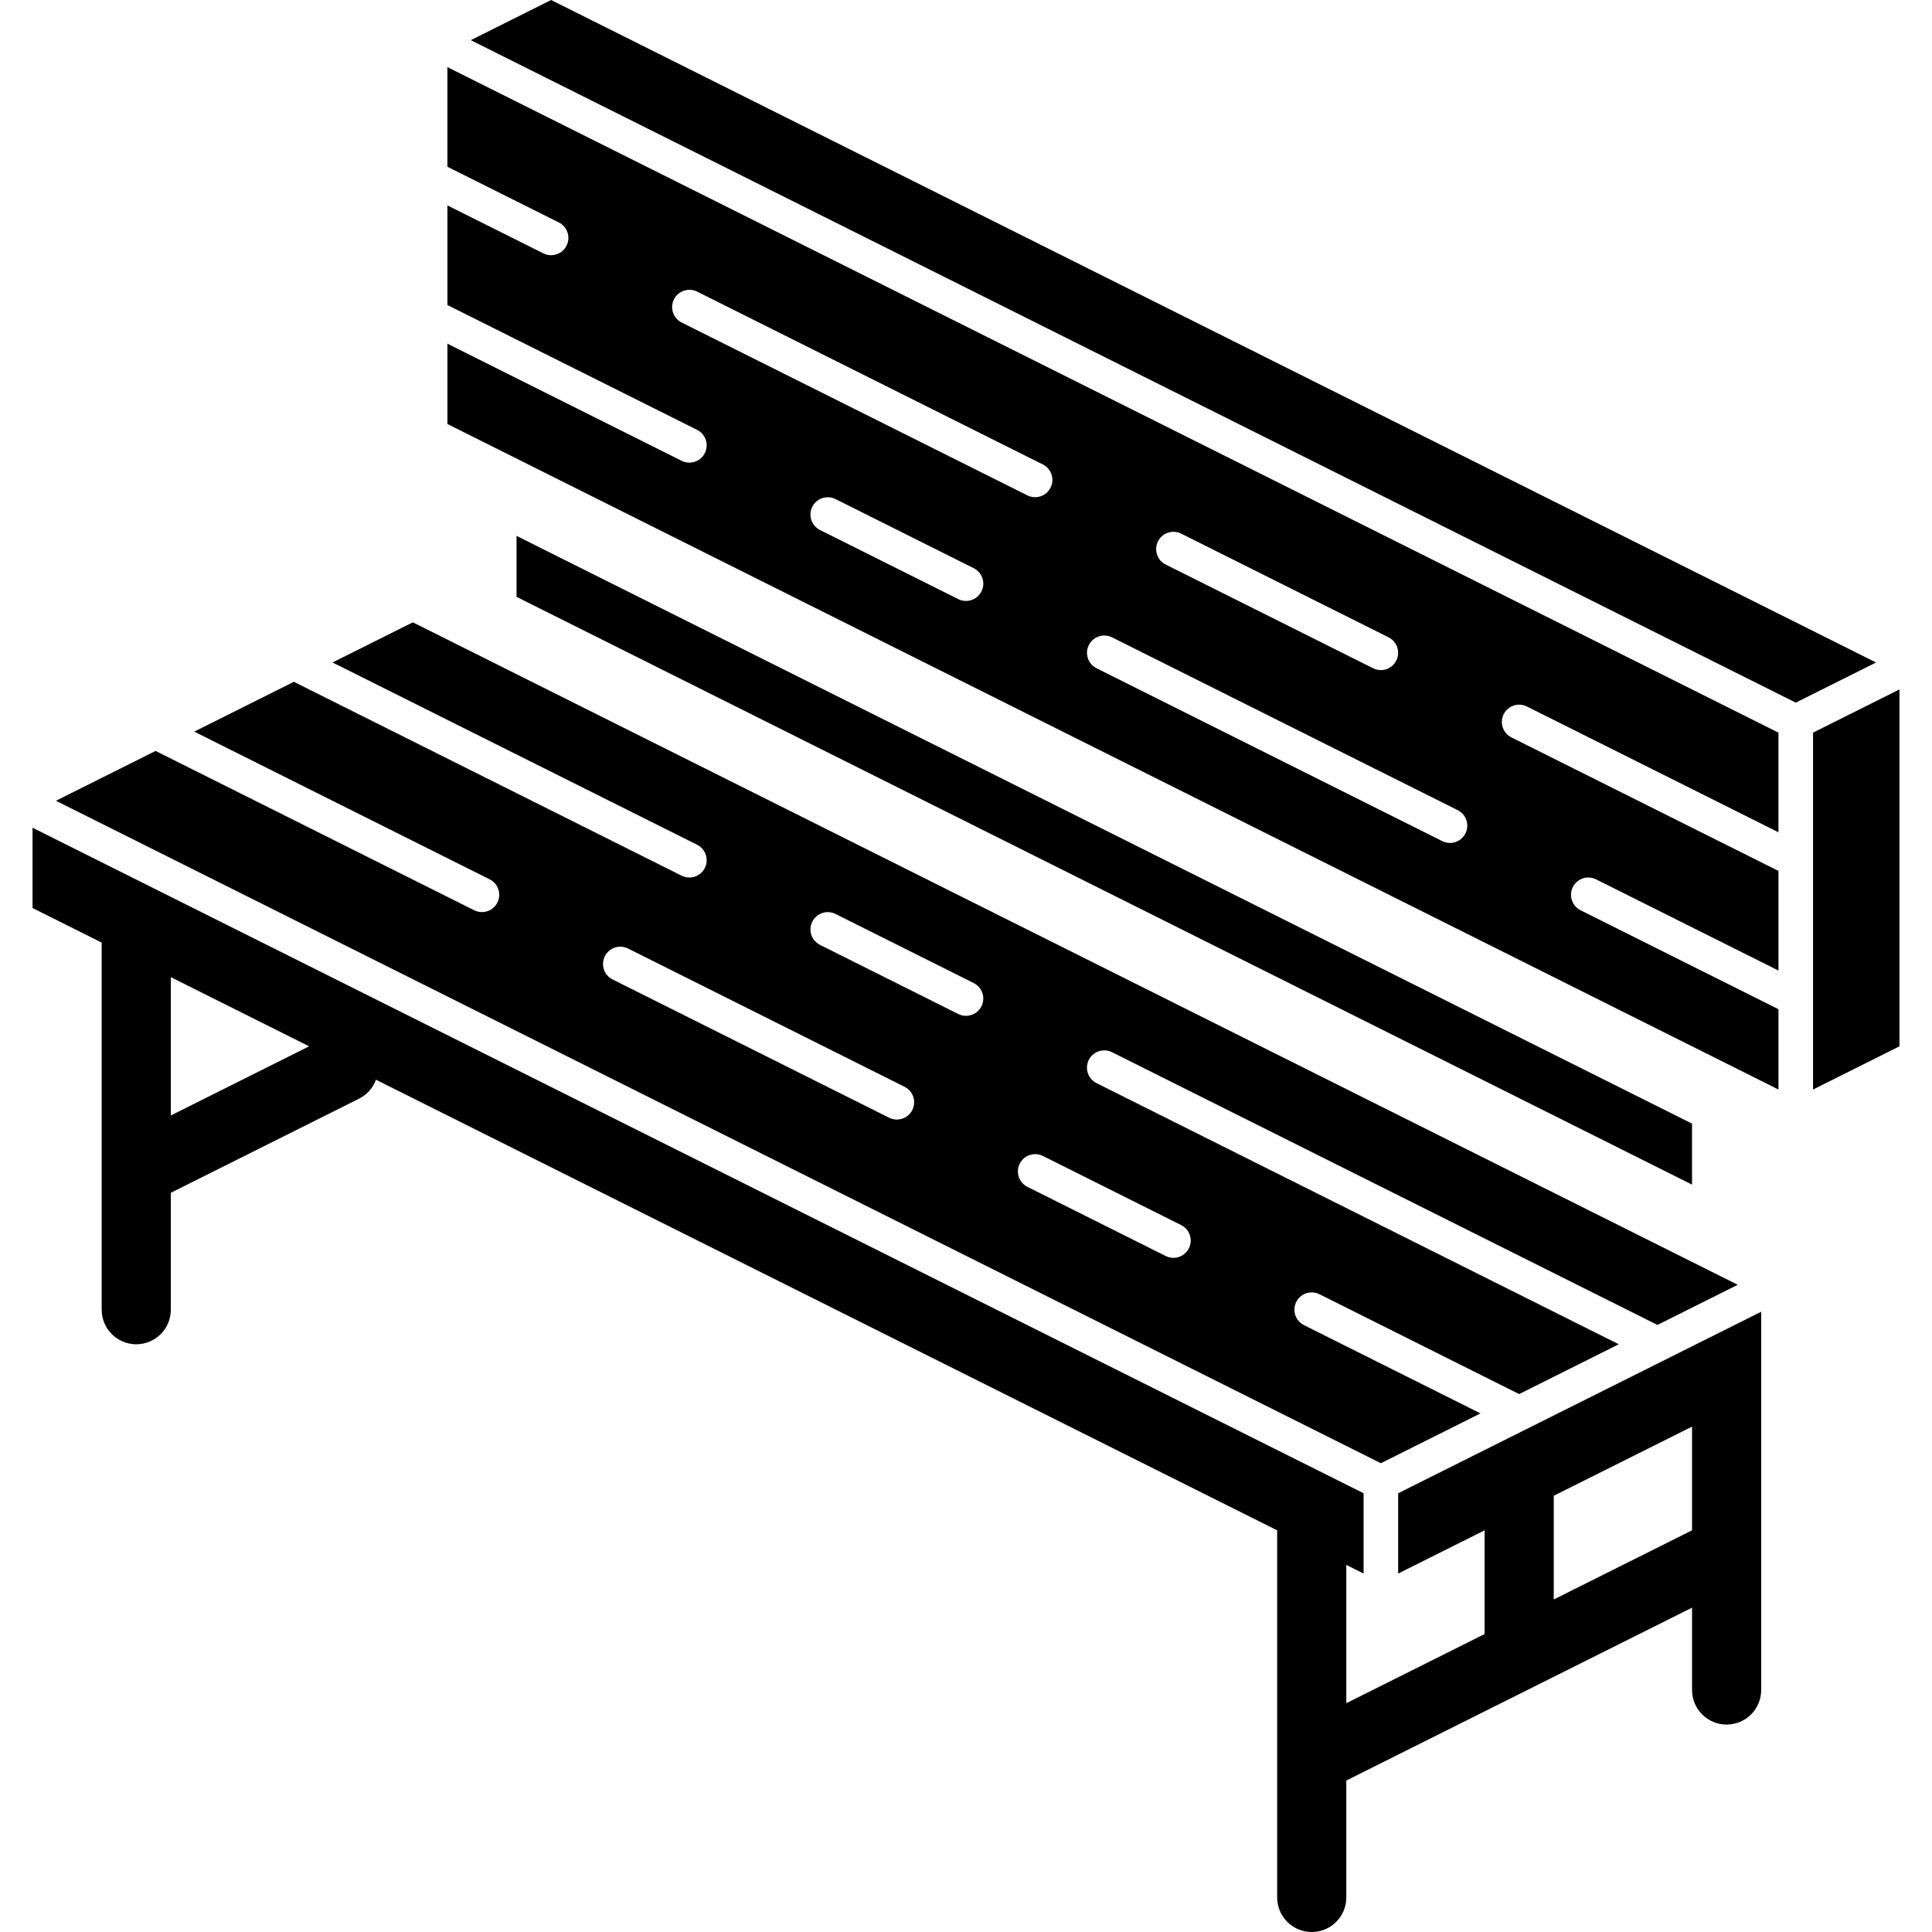 <?xml version="1.0" encoding="iso-8859-1"?>
<!-- Generator: Adobe Illustrator 19.0.0, SVG Export Plug-In . SVG Version: 6.00 Build 0)  -->
<svg  width="50" height="50" version="1.1" id="Capa_1" xmlns="http://www.w3.org/2000/svg" xmlns:xlink="http://www.w3.org/1999/xlink" x="0px" y="0px"
	 viewBox="0 0 510.921 510.921" style="enable-background:new 0 0 510.921 510.921;" xml:space="preserve">
<g>
	<g>
		<g>
			<path d="M369.746,416.128l22.857-11.429v27.427l-36.571,18.286v-36.57l4.571,2.286v-21.239l-352-176v21.239l18.286,9.143v97.079
				c0,5.049,4.093,9.143,9.143,9.143c5.049,0,9.143-4.093,9.143-9.143v-30.92l49.804-24.902c2.147-1.082,3.674-2.898,4.449-4.988
				l238.319,119.16v97.079c0,5.049,4.093,9.143,9.143,9.143s9.143-4.093,9.143-9.143v-30.92l91.429-45.714v21.777
				c0,5.049,4.093,9.143,9.143,9.143s9.143-4.093,9.143-9.143v-78.793v-3.493v-17.746l-96,48V416.128z M45.175,294.984v-36.57
				l36.57,18.285L45.175,294.984z M447.461,404.698l-36.571,18.286v-27.427l36.571-18.286V404.698z"/>
			<path d="M391.523,373.778l-46.679-23.339c-1.465-0.728-2.429-2.184-2.529-3.817c-0.099-1.633,0.682-3.195,2.047-4.095
				c1.366-0.9,3.109-1.002,4.57-0.267l52.812,26.406l26.348-13.174l-138.107-69.054c-1.465-0.728-2.429-2.184-2.529-3.817
				s0.681-3.195,2.047-4.095c1.366-0.9,3.109-1.002,4.57-0.267l144.241,72.121l21.237-10.618L141.657,180.814l-32.482-16.241
				l-21.237,10.618l96.424,48.212c2.252,1.133,3.162,3.874,2.035,6.129s-3.867,3.171-6.124,2.049L77.715,180.303l-26.348,13.174
				l78.138,39.069c2.252,1.133,3.162,3.874,2.035,6.129c-1.127,2.255-3.867,3.172-6.124,2.049l-84.272-42.136l-26.348,13.174
				l350.379,175.19L391.523,373.778z M241.264,293.537L241.264,293.537c-1.13,2.258-3.875,3.173-6.134,2.045l-73.143-36.571
				c-2.252-1.133-3.162-3.874-2.035-6.129c1.127-2.255,3.867-3.171,6.124-2.049l73.143,36.571c1.085,0.542,1.909,1.493,2.293,2.643
				C241.896,291.197,241.807,292.453,241.264,293.537z M259.55,266.109L259.55,266.109c-1.13,2.258-3.875,3.173-6.134,2.045
				l-36.571-18.286c-2.252-1.133-3.162-3.874-2.035-6.129c1.127-2.255,3.867-3.171,6.124-2.049l36.571,18.286
				c1.085,0.542,1.909,1.493,2.293,2.643C260.182,263.769,260.092,265.024,259.55,266.109z M314.407,330.109L314.407,330.109
				c-1.13,2.258-3.875,3.173-6.134,2.045l-36.571-18.286c-2.252-1.133-3.162-3.874-2.035-6.129c1.127-2.255,3.867-3.171,6.124-2.049
				l36.571,18.286c1.085,0.542,1.909,1.493,2.293,2.643C315.039,327.769,314.949,329.024,314.407,330.109z"/>
			<path d="M118.318,44.095l29.473,14.737c2.252,1.133,3.162,3.874,2.035,6.129c-1.127,2.255-3.867,3.171-6.124,2.049
				l-25.384-12.692v26.348l66.045,33.022c2.252,1.133,3.162,3.874,2.035,6.129c-1.127,2.255-3.867,3.171-6.124,2.049L118.318,90.89
				v21.237l31.518,15.759l320.482,160.241V266.89l-52.33-26.165c-1.465-0.728-2.429-2.184-2.529-3.817
				c-0.099-1.633,0.682-3.195,2.047-4.095s3.109-1.002,4.57-0.267l48.241,24.121v-26.348l-70.616-35.308
				c-1.465-0.728-2.429-2.184-2.529-3.817s0.682-3.195,2.047-4.095s3.109-1.002,4.57-0.267l66.527,33.263v-26.348l-352-176V44.095z
				 M259.55,156.394c-1.13,2.258-3.875,3.173-6.134,2.045l-36.571-18.286c-2.252-1.133-3.162-3.874-2.035-6.129
				c1.127-2.255,3.867-3.171,6.124-2.049l36.571,18.286c1.085,0.542,1.909,1.493,2.293,2.643
				C260.182,154.054,260.092,155.31,259.55,156.394z M306.228,143.162L306.228,143.162c1.132-2.255,3.875-3.17,6.134-2.045
				l54.857,27.429c2.252,1.133,3.162,3.874,2.035,6.129c-1.127,2.255-3.867,3.172-6.124,2.049l-54.857-27.429
				c-1.085-0.542-1.909-1.493-2.293-2.643C305.597,145.502,305.686,144.247,306.228,143.162z M287.943,170.591L287.943,170.591
				c1.134-2.254,3.875-3.167,6.134-2.045l91.429,45.714c2.252,1.133,3.162,3.874,2.035,6.129c-1.127,2.255-3.867,3.171-6.124,2.049
				l-91.429-45.714c-1.085-0.542-1.909-1.493-2.293-2.643C287.311,172.931,287.4,171.675,287.943,170.591z M178.228,79.162
				L178.228,79.162c1.133-2.255,3.875-3.169,6.134-2.045l91.429,45.714c2.252,1.133,3.162,3.874,2.035,6.129
				c-1.127,2.255-3.867,3.171-6.124,2.049l-91.429-45.714c-1.085-0.542-1.909-1.493-2.293-2.643
				C177.597,81.502,177.686,80.247,178.228,79.162z"/>
			<polygon points="479.461,193.746 479.461,288.128 502.318,276.699 502.318,182.318 			"/>
			<polygon points="145.746,0 124.507,10.624 474.889,185.81 496.128,175.195 			"/>
			<polygon points="447.461,313.271 447.461,297.143 141.659,144.247 136.603,141.714 136.603,157.842 149.833,164.453 			"/>
		</g>
	</g>
</g>
<g>
</g>
<g>
</g>
<g>
</g>
<g>
</g>
<g>
</g>
<g>
</g>
<g>
</g>
<g>
</g>
<g>
</g>
<g>
</g>
<g>
</g>
<g>
</g>
<g>
</g>
<g>
</g>
<g>
</g>
</svg>
